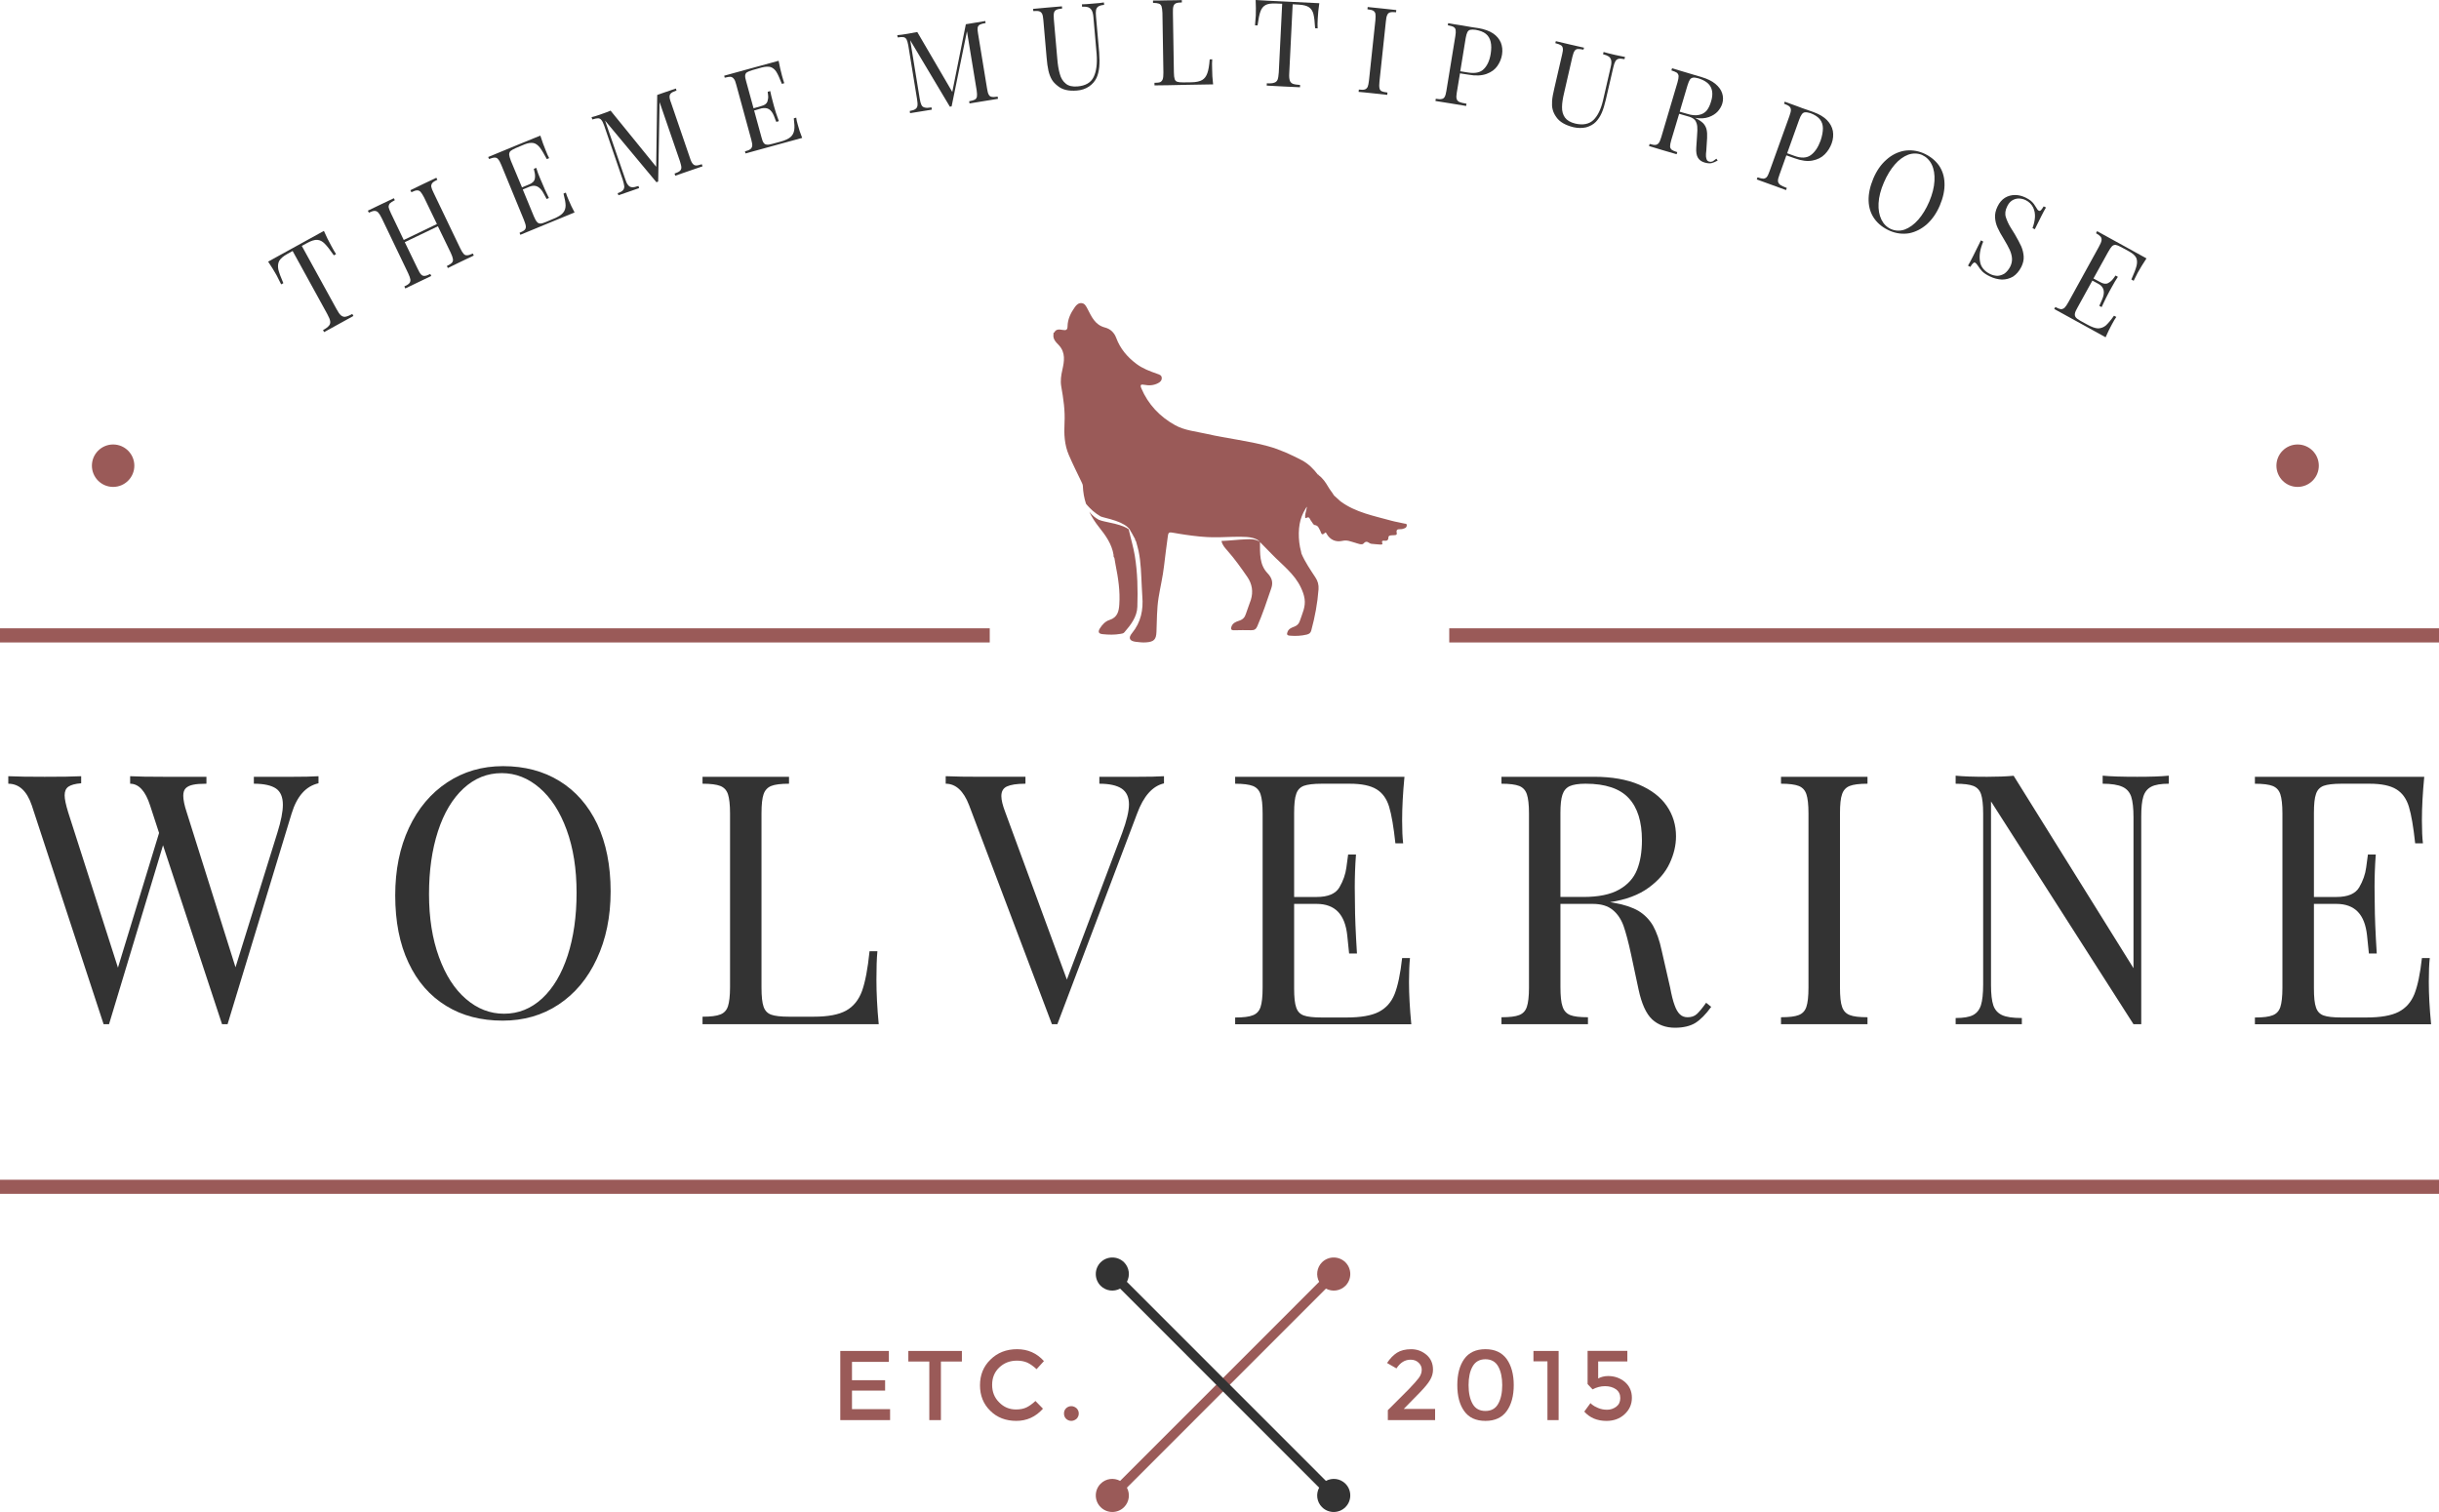 <?xml version="1.0" encoding="utf-8"?>
<!-- Generator: Adobe Illustrator 16.0.0, SVG Export Plug-In . SVG Version: 6.00 Build 0)  -->
<!DOCTYPE svg PUBLIC "-//W3C//DTD SVG 1.1//EN" "http://www.w3.org/Graphics/SVG/1.1/DTD/svg11.dtd">
<svg version="1.1" id="Layer_1" xmlns="http://www.w3.org/2000/svg" xmlns:xlink="http://www.w3.org/1999/xlink" x="0px" y="0px"
	 width="500px" height="309.998px" viewBox="0 0 500 309.998" enable-background="new 0 0 500 309.998" xml:space="preserve">
<g>
	<g>
		<path fill="#9A5A58" d="M232.64,113.95c-0.3-1.82-0.85-3.6-1.25-5.42c-0.23-0.19-0.61-0.41-1.07-0.59
			c-0.5-0.21-1.12-0.391-1.78-0.561c-0.67-0.159-1.39-0.3-2.13-0.47c-0.37-0.1-0.7-0.15-1.15-0.34c-0.37-0.19-0.65-0.41-0.95-0.63
			c-0.4-0.32-0.74-0.681-1.01-1.03c0.52,1.11,1.2,2.16,1.98,3.14c1.41,1.761,2.66,3.521,3.01,5.761c-0.05,0.22,0.02,0.41,0.16,0.58
			c0.08,0.46,0.15,0.93,0.24,1.39c0.54,2.69,0.96,5.4,0.77,8.15c-0.09,1.35-0.34,2.649-2.01,3.18c-0.86,0.27-1.51,0.979-1.99,1.76
			c-0.41,0.68-0.25,1.07,0.58,1.15c1.23,0.13,2.46,0.16,3.68-0.061c0.3-0.04,0.6-0.09,0.79-0.33c1.33-1.529,2.59-3.18,2.65-5.229
			C233.27,120.91,233.21,117.42,232.64,113.95z M287.88,107.34c-0.84-0.21-1.72-0.33-2.56-0.56c-3.62-1.01-7.4-1.69-10.51-3.99
			l-1.33-1.2c-0.36-0.609-0.84-1.159-1.201-1.79c-0.51-0.88-1.1-1.75-1.959-2.38c0.01-0.109-0.051-0.13-0.141-0.1
			c-0.92-1.2-1.979-2.271-3.34-2.98c-2.199-1.14-4.449-2.189-6.869-2.85c-4.121-1.14-8.4-1.57-12.571-2.53
			c-2.21-0.5-4.58-0.71-6.52-1.8c-3.11-1.729-5.51-4.25-6.91-7.56c-0.3-0.71-0.06-0.841,0.6-0.71c0.98,0.199,1.93,0.14,2.83-0.33
			c0.46-0.23,0.8-0.58,0.76-1.11c-0.03-0.53-0.49-0.66-0.93-0.81c-1.5-0.53-2.98-1.07-4.25-2.03c-1.89-1.41-3.34-3.14-4.15-5.33
			c-0.41-1.09-1.18-1.84-2.3-2.13c-2.09-0.54-2.77-2.28-3.61-3.87c-0.29-0.521-0.52-1.06-1.17-1.13c-0.65-0.07-1.07,0.35-1.42,0.84
			c-0.84,1.19-1.45,2.45-1.48,3.92c-0.01,0.76-0.33,0.85-1.01,0.73c-0.62-0.101-1.33-0.24-1.7,0.51c-0.2,0.07-0.21,0.22-0.17,0.38
			c-0.17,0.979,0.5,1.62,1.08,2.22c1.45,1.54,1.12,3.36,0.74,5.061c-0.26,1.16-0.43,2.239-0.23,3.41c0.44,2.489,0.81,4.97,0.67,7.5
			c-0.12,2.239-0.02,4.479,0.89,6.579c0.81,1.881,1.73,3.71,2.62,5.57c0.12,0.25,0.24,0.48,0.25,0.78c0.05,1.28,0.27,2.5,0.65,3.649
			c0.2,0.24,0.46,0.54,0.78,0.86c0.38,0.39,0.84,0.8,1.38,1.18c0.26,0.19,0.57,0.381,0.83,0.54c0.23,0.101,0.64,0.2,0.98,0.29
			c0.72,0.181,1.45,0.38,2.12,0.61c0.68,0.229,1.29,0.51,1.78,0.81c0.49,0.301,0.85,0.641,1.04,0.9c0.19,0.27,0.25,0.45,0.25,0.45
			c0.36,0.51,0.59,1.1,0.92,1.63c-0.04,0.16,0.04,0.28,0.16,0.38c0.18,0.67,0.38,1.33,0.53,2c0.51,2.42,0.53,4.88,0.66,7.33
			c0.03,0.66,0.06,1.32,0.11,1.99c0.23,2.75-0.28,5.31-2.11,7.54c-0.83,1.01-0.5,1.62,0.78,1.779c0.68,0.08,1.35,0.16,2.04,0.12
			c1.65-0.109,2.13-0.56,2.19-2.14c0.1-2.36,0.06-4.73,0.44-7.07c0.35-2.149,0.86-4.27,1.11-6.43c0.22-2.07,0.53-4.12,0.79-6.19
			c0.07-0.6,0.25-0.79,0.78-0.699l0.02,0.01l0.1,0.01l0.67,0.11c0.49,0.1,1.21,0.199,2.05,0.33l1.38,0.189
			c0.48,0.07,1,0.101,1.53,0.17c0.53,0.07,1.08,0.061,1.64,0.12c0.56,0.05,1.13,0.01,1.69,0.03c0.55,0.02,1.15-0.021,1.71-0.03
			l1.66-0.05c1.08-0.03,2.09-0.04,2.97,0.03c0.88,0.06,1.62,0.27,2.069,0.52c0.221,0.13,0.391,0.26,0.471,0.36l0.14,0.14
			c-0.03-0.02-0.09-0.05-0.17-0.11c-0.1-0.079-0.28-0.159-0.51-0.25c-0.45-0.18-1.16-0.239-2.011-0.199
			c-0.85,0.02-1.84,0.12-2.92,0.199c-0.539,0.04-1.1,0.101-1.67,0.12l-0.62,0.03c0.02,0.03,0.02,0.05,0.03,0.07
			c0.169,0.779,0.69,1.34,1.2,1.92c1.5,1.7,2.81,3.54,4.091,5.399c0.989,1.45,1.229,3.04,0.709,4.7
			c-0.31,0.96-0.709,1.891-1.01,2.851c-0.22,0.72-0.62,1.17-1.38,1.409c-0.63,0.2-1.3,0.461-1.569,1.171
			c-0.181,0.489-0.131,0.8,0.52,0.79c1.17-0.021,2.34-0.051,3.5-0.011c0.65,0.021,1-0.21,1.25-0.779
			c1.109-2.551,1.99-5.19,2.88-7.82c0.41-1.19,0.14-2.14-0.771-3.09c-1.68-1.771-1.529-4-1.55-6.391
			c0.91,0.931,1.671,1.69,2.41,2.46c2.11,2.2,4.66,4.04,5.99,6.891c0.35,0.75,0.63,1.479,0.75,2.31c0.239,1.63-0.479,3.01-0.96,4.47
			c-0.19,0.58-0.5,0.961-1.11,1.2c-0.56,0.21-1.17,0.431-1.42,1.07c-0.18,0.47-0.18,0.75,0.479,0.8
			c1.181,0.101,2.33,0.05,3.471-0.229c0.5-0.13,0.779-0.341,0.91-0.841c0.75-2.77,1.279-5.579,1.49-8.449
			c0.06-0.9-0.141-1.67-0.631-2.41c-1.039-1.59-2.13-3.16-2.88-4.92l-0.069-0.38c-0.681-2.45-0.601-5.391,0.129-7.21l0.011-0.03
			l0.08-0.19c0.1-0.279,0.35-0.81,0.771-1.5c0.59-0.949-0.291,1.101-0.15,1.95c0,0.01,0,0.021,0.01,0.03
			c0.05,0.08,0.12,0.109,0.21,0.05c0.7-0.41,0.7,0.24,0.94,0.521c0.27,0.319,0.49,0.88,0.779,0.92c0.79,0.1,0.85,0.689,1.141,1.159
			c0.209,0.36,0.22,1.19,0.99,0.431c0.17-0.181,0.26,0.09,0.319,0.189c0.72,1.29,1.92,1.78,3.29,1.46c0.95-0.21,1.65,0.15,2.45,0.36
			c0.61,0.17,1.51,0.58,1.84,0.19c0.681-0.811,1.101,0.02,1.601,0.06c0.64,0.05,1.279,0.14,1.92,0.16c0.16,0,0.42-0.03,0.34-0.22
			c-0.26-0.71,0.199-0.591,0.619-0.561c0.371,0.03,0.601-0.24,0.601-0.51c-0.011-0.62,0.37-0.58,0.819-0.62
			c0.351-0.03,1.011,0.07,0.91-0.42c-0.199-0.89,0.291-0.8,0.86-0.83c0.28,0,0.57-0.11,0.83-0.22c0.25-0.11,0.38-0.36,0.36-0.62
			C288.4,107.34,288.07,107.38,287.88,107.34z"/>
	</g>
	<g>
		<path fill="#333333" d="M52.04,159.26v1.421c2.08,0,3.58,0.34,4.53,0.979c0.95,0.649,1.42,1.76,1.42,3.35
			c0,1.4-0.38,3.33-1.13,5.73l-8.58,27.579l-9.99-31.729c-0.5-1.489-0.72-2.649-0.72-3.438c0-0.68,0.16-1.2,0.52-1.562
			c0.36-0.34,0.86-0.569,1.49-0.698c0.64-0.142,1.54-0.211,2.74-0.211v-1.421h-8.9c-2.83,0-5.07-0.028-6.74-0.118v1.539
			c1.76,0,3.14,1.5,4.09,4.461l1.84,5.639l-8.43,27.611L13.99,166.59c-0.49-1.58-0.74-2.76-0.74-3.528c0-0.812,0.25-1.4,0.77-1.771
			c0.52-0.359,1.4-0.609,2.62-0.7v-1.448c-1.67,0.09-4.19,0.118-7.49,0.118c-3.13,0-5.59-0.028-7.45-0.118v1.539
			c2.19,0,3.8,1.471,4.8,4.399l14.74,44.91h0.57h0.54l11.07-36.69l12.1,36.69h0.54h0.59l13.13-43.19c1.09-3.56,2.92-5.619,5.51-6.21
			v-1.448c-1.41,0.09-3.15,0.118-5.24,0.118H52.04L52.04,159.26z"/>
		<path fill="#333333" d="M102.85,158.51c2.85,0,5.43,1.021,7.76,3.03c2.34,2.021,4.19,4.87,5.55,8.59
			c1.36,3.71,2.04,8.012,2.04,12.91c0,4.84-0.61,9.12-1.83,12.88c-1.23,3.761-2.97,6.681-5.21,8.771
			c-2.27,2.101-4.87,3.149-7.84,3.149c-2.85,0-5.45-1-7.79-3.021c-2.35-2.01-4.19-4.889-5.54-8.601
			c-1.36-3.72-2.04-8.02-2.04-12.909c0-4.83,0.61-9.109,1.83-12.869c1.22-3.76,2.97-6.682,5.23-8.78
			C97.28,159.569,99.88,158.51,102.85,158.51z M103.12,157.08c-4.28,0-8.08,1.11-11.44,3.33c-3.35,2.22-5.97,5.319-7.85,9.33
			c-1.88,4.03-2.81,8.63-2.81,13.84c0,5.34,0.9,9.94,2.72,13.79c1.81,3.88,4.39,6.82,7.72,8.859c3.3,2.041,7.18,3.029,11.59,3.029
			c4.28,0,8.11-1.078,11.46-3.3c3.35-2.22,5.96-5.33,7.83-9.358c1.88-4.012,2.84-8.631,2.84-13.842c0-5.318-0.93-9.92-2.74-13.789
			c-1.84-3.851-4.42-6.789-7.73-8.83C111.41,158.101,107.54,157.08,103.12,157.08z"/>
		<path fill="#333333" d="M161.75,160.681v-1.421h-8.83h-8.9v1.421c1.68,0,2.88,0.159,3.65,0.461c0.77,0.31,1.29,0.879,1.56,1.688
			c0.27,0.819,0.43,2.13,0.43,3.92v35.63c0,1.811-0.16,3.12-0.43,3.939c-0.27,0.811-0.79,1.381-1.56,1.671
			c-0.77,0.319-1.97,0.46-3.65,0.46v1.54h20.18h15.94c-0.32-3.38-0.47-6.41-0.47-9.13c0-2.4,0.06-4.352,0.2-5.84h-1.61
			c-0.36,3.58-0.88,6.289-1.54,8.148c-0.68,1.859-1.76,3.189-3.26,4.03c-1.52,0.84-3.71,1.25-6.61,1.25h-5.1
			c-1.67,0-2.9-0.14-3.64-0.41c-0.77-0.271-1.29-0.82-1.57-1.63c-0.29-0.82-0.43-2.131-0.43-3.94v-35.72c0-1.79,0.14-3.1,0.43-3.92
			c0.28-0.811,0.8-1.38,1.57-1.689C158.85,160.84,160.08,160.681,161.75,160.681z"/>
		<path fill="#333333" d="M225.37,159.26v1.421c2.04,0,3.58,0.34,4.57,1c1,0.68,1.5,1.739,1.5,3.239c0,1.42-0.48,3.37-1.38,5.82
			l-11.35,30.1l-12.61-34.271c-0.55-1.43-0.82-2.539-0.82-3.35c0-0.949,0.36-1.609,1.13-1.971c0.77-0.359,2.04-0.568,3.81-0.568
			v-1.422h-8.9c-3.08,0-5.57-0.029-7.45-0.119v1.541c2.06,0,3.67,1.469,4.8,4.42l16.98,44.89h0.55h0.56l16.35-43.19
			c1.32-3.578,3.15-5.64,5.51-6.189v-1.469c-1.41,0.09-3.15,0.118-5.23,0.118H225.37z"/>
		<path fill="#333333" d="M289.05,196.42h-1.61c-0.359,3.261-0.879,5.71-1.539,7.38c-0.67,1.682-1.76,2.9-3.26,3.67
			c-1.511,0.771-3.711,1.141-6.611,1.141h-5.09c-1.68,0-2.899-0.141-3.649-0.409c-0.771-0.271-1.29-0.82-1.56-1.63
			c-0.301-0.82-0.431-2.131-0.431-3.94v-17.31h4.62c1.88,0,3.35,0.55,4.391,1.63c1.039,1.09,1.649,2.7,1.879,4.83
			c0.201,2.13,0.341,3.37,0.381,3.71h1.609c-0.27-4.35-0.41-7.721-0.41-10.141l-0.039-3.42c0-2.131,0.069-4.369,0.25-6.729h-1.61
			c-0.07,0.409-0.181,1.31-0.36,2.67c-0.18,1.38-0.66,2.739-1.43,4.062c-0.77,1.31-2.33,1.969-4.66,1.969h-4.62v-17.17
			c0-1.811,0.13-3.149,0.431-3.959c0.27-0.82,0.789-1.36,1.56-1.66c0.75-0.271,1.97-0.43,3.649-0.43h5.771
			c2.45,0,4.261,0.39,5.479,1.14c1.221,0.739,2.08,1.938,2.58,3.569c0.5,1.659,0.931,4.17,1.291,7.521h1.59
			c-0.141-1.149-0.211-2.71-0.211-4.71c0-2.65,0.16-5.641,0.48-8.939h-14.54h-20.17v1.42c1.67,0,2.87,0.159,3.64,0.461
			c0.771,0.31,1.291,0.879,1.561,1.688c0.279,0.819,0.43,2.13,0.43,3.95v35.729c0,1.82-0.15,3.15-0.43,3.971
			c-0.27,0.811-0.79,1.381-1.561,1.67c-0.77,0.32-1.97,0.461-3.64,0.461v1.38h20.17h15.94c-0.311-3.22-0.471-6.091-0.471-8.681
			C288.85,199.271,288.92,197.642,289.05,196.42z"/>
		<path fill="#333333" d="M324.58,183.899h-4.69v-17.219c0-1.65,0.13-2.892,0.41-3.73c0.271-0.84,0.771-1.43,1.49-1.77
			c0.729-0.32,1.81-0.5,3.26-0.5c4.08,0,7.021,1,8.83,2.948c1.82,1.94,2.72,4.841,2.72,8.649c0,2.381-0.34,4.41-1.02,6.091
			c-0.68,1.68-1.9,3.04-3.67,4.03C330.15,183.399,327.7,183.899,324.58,183.899z M350.8,206.431l-1.04-0.841
			c-0.77,1.091-1.41,1.86-1.899,2.312c-0.5,0.459-1.141,0.66-1.91,0.66c-0.63,0-1.17-0.201-1.58-0.61c-0.43-0.41-0.79-1.04-1.09-1.9
			c-0.32-0.858-0.61-2.04-0.9-3.579l-1.729-7.57c-0.45-2.129-1.061-3.819-1.78-5.109c-0.75-1.27-1.75-2.29-2.99-3.04
			c-1.25-0.72-2.899-1.29-4.99-1.649l-0.83-0.141c3.261-0.5,5.881-1.47,7.921-2.97c2.02-1.47,3.439-3.14,4.3-5
			c0.87-1.86,1.3-3.69,1.3-5.53c0-2.33-0.64-4.41-1.91-6.25c-1.26-1.83-3.17-3.279-5.68-4.35c-2.51-1.062-5.57-1.602-9.19-1.602
			h-4.51h-6h-8.49v1.422c1.67,0,2.87,0.158,3.641,0.459c0.77,0.311,1.29,0.881,1.56,1.689c0.28,0.82,0.44,2.13,0.44,3.95v35.688
			c0,1.812-0.16,3.15-0.44,3.961c-0.27,0.819-0.79,1.381-1.56,1.68c-0.771,0.311-1.971,0.451-3.641,0.451v1.43h8.9h8.83v-1.43
			c-1.681,0-2.9-0.142-3.65-0.451c-0.77-0.319-1.29-0.891-1.56-1.75c-0.301-0.83-0.431-2.189-0.431-4.049v-16.99h6.63
			c1.721,0,3.08,0.41,4.08,1.229c1,0.811,1.721,1.9,2.221,3.262c0.47,1.358,1,3.299,1.54,5.818l1.54,7.221
			c0.63,2.949,1.56,4.989,2.779,6.141c1.23,1.13,2.79,1.72,4.69,1.72c1.72,0,3.13-0.34,4.189-0.989
			C348.63,209.04,349.71,207.95,350.8,206.431z"/>
		<path fill="#333333" d="M382.84,160.681v-1.421h-8.83h-8.899v1.421c1.67,0,2.87,0.159,3.64,0.461c0.77,0.31,1.29,0.879,1.56,1.688
			c0.28,0.819,0.431,2.13,0.431,3.95v35.688c0,1.812-0.15,3.15-0.431,3.962c-0.27,0.818-0.79,1.379-1.56,1.68
			c-0.77,0.31-1.97,0.449-3.64,0.449v1.43h8.899h8.83v-1.43c-1.68,0-2.899-0.141-3.649-0.449c-0.771-0.301-1.29-0.86-1.561-1.68
			c-0.3-0.812-0.43-2.15-0.43-3.962V166.78c0-1.82,0.13-3.131,0.43-3.95c0.271-0.81,0.79-1.38,1.561-1.688
			C379.94,160.84,381.16,160.681,382.84,160.681z"/>
		<path fill="#333333" d="M444.6,160.681v-1.649c-1.54,0.159-3.699,0.229-6.46,0.229c-3.08,0-5.46-0.069-7.09-0.229v1.649
			c1.811,0,3.17,0.229,4.061,0.641c0.88,0.4,1.47,1.08,1.79,2.01c0.31,0.949,0.47,2.359,0.47,4.22v30.95l-24.57-39.45
			c-1.54,0.142-3.35,0.21-5.43,0.21c-2.79,0-4.94-0.068-6.46-0.229v1.65c1.68,0,2.88,0.158,3.649,0.459
			c0.771,0.311,1.29,0.881,1.561,1.689c0.27,0.82,0.43,2.13,0.43,3.949v35.101c0,1.86-0.16,3.261-0.45,4.19
			c-0.3,0.949-0.84,1.63-1.609,2.039c-0.771,0.41-1.971,0.609-3.58,0.609v1.271h6.46h7.11v-1.271c-1.86,0-3.221-0.199-4.08-0.609
			c-0.86-0.409-1.45-1.069-1.771-2c-0.31-0.92-0.47-2.311-0.47-4.141v-37.658l29.21,45.68h1.59v-42.561
			c0-1.811,0.13-3.189,0.43-4.119c0.29-0.932,0.83-1.61,1.63-2.021C441.79,160.892,442.99,160.681,444.6,160.681z"/>
		<path fill="#333333" d="M498.11,196.42h-1.61c-0.36,3.261-0.88,5.71-1.54,7.38c-0.68,1.682-1.76,2.9-3.26,3.67
			c-1.51,0.771-3.71,1.141-6.61,1.141h-5.1c-1.67,0-2.891-0.141-3.641-0.409c-0.77-0.271-1.29-0.82-1.56-1.63
			c-0.3-0.82-0.43-2.131-0.43-3.94v-17.31h4.62c1.88,0,3.35,0.55,4.39,1.63c1.04,1.09,1.649,2.7,1.88,4.83
			c0.2,2.13,0.34,3.37,0.38,3.71h1.61c-0.271-4.35-0.41-7.721-0.41-10.141l-0.04-3.42c0-2.131,0.07-4.369,0.25-6.729h-1.61
			c-0.069,0.409-0.18,1.31-0.359,2.67c-0.181,1.38-0.66,2.739-1.431,4.062c-0.77,1.31-2.33,1.969-4.659,1.969h-4.62v-17.17
			c0-1.811,0.13-3.149,0.43-3.959c0.27-0.82,0.79-1.36,1.56-1.66c0.75-0.271,1.971-0.43,3.641-0.43h5.779
			c2.45,0,4.261,0.39,5.48,1.14c1.22,0.739,2.08,1.938,2.58,3.569c0.5,1.659,0.93,4.17,1.29,7.521h1.59
			c-0.14-1.149-0.21-2.71-0.21-4.71c0-2.65,0.16-5.641,0.48-8.939h-14.54H462.26v1.42c1.681,0,2.88,0.159,3.65,0.461
			c0.77,0.31,1.29,0.879,1.56,1.688c0.271,0.819,0.431,2.13,0.431,3.95v35.729c0,1.82-0.16,3.15-0.431,3.971
			c-0.27,0.811-0.79,1.381-1.56,1.67c-0.771,0.32-1.97,0.461-3.65,0.461v1.38h20.181h15.939c-0.31-3.22-0.47-6.091-0.47-8.681
			C497.91,199.271,497.97,197.642,498.11,196.42z"/>
	</g>
	<rect y="128.82" fill="#9A5A58" width="202.9" height="2.9"/>
	<rect x="297.1" y="128.82" fill="#9A5A58" width="202.9" height="2.9"/>
	<rect y="241.88" fill="#9A5A58" width="500" height="2.891"/>
	<path fill="#9A5A58" d="M18.84,95.48c0-2.4,1.95-4.351,4.35-4.351s4.35,1.95,4.35,4.351c0,2.399-1.95,4.35-4.35,4.35
		S18.84,97.88,18.84,95.48z"/>
	<path fill="#9A5A58" d="M466.67,95.48c0-2.4,1.94-4.351,4.34-4.351c2.41,0,4.351,1.95,4.351,4.351c0,2.399-1.94,4.35-4.351,4.35
		C468.61,99.83,466.67,97.88,466.67,95.48z"/>
	<g>
		<g>
			<path fill="#9A5A58" d="M231.02,305.01l40.8-40.81c1.289,0.689,2.91,0.5,4-0.58c1.32-1.33,1.32-3.479,0-4.811
				c-1.33-1.319-3.48-1.319-4.811,0c-1.08,1.09-1.27,2.721-0.58,4l-40.8,40.811c-1.29-0.689-2.91-0.51-4,0.58
				c-1.32,1.33-1.32,3.48,0,4.8c1.33,1.33,3.48,1.33,4.81,0C231.52,307.92,231.7,306.29,231.02,305.01z"/>
		</g>
		<g>
			<path fill="#333333" d="M270.43,305.01l-40.8-40.81c-1.29,0.689-2.91,0.5-4-0.58c-1.32-1.33-1.32-3.479,0-4.811
				c1.33-1.319,3.48-1.319,4.81,0c1.08,1.09,1.26,2.721,0.58,4l40.8,40.811c1.289-0.689,2.91-0.51,4,0.58c1.32,1.33,1.32,3.48,0,4.8
				c-1.33,1.33-3.48,1.33-4.811,0C269.93,307.92,269.74,306.29,270.43,305.01z"/>
		</g>
	</g>
	<g>
		<polygon fill="#9A5A58" points="172.26,276.979 172.26,291.16 182.47,291.16 182.47,288.91 174.66,288.91 174.66,285.11 
			181.45,285.11 181.45,282.979 174.66,282.979 174.66,279.22 182.22,279.22 182.22,276.979 		"/>
		<polygon fill="#9A5A58" points="197.19,279.149 197.19,276.979 186.21,276.979 186.21,279.149 190.51,279.149 190.51,291.16 
			192.89,291.16 192.89,279.149 		"/>
		<path fill="#9A5A58" d="M204.84,287.53c-0.97-0.95-1.45-2.15-1.45-3.6c0-1.451,0.48-2.621,1.45-3.552
			c0.98-0.93,2.18-1.41,3.63-1.41c0.81,0,1.51,0.142,2.1,0.392c0.59,0.27,1.25,0.72,1.93,1.358l1.51-1.659
			c-1.47-1.629-3.3-2.439-5.5-2.439c-2.22,0-4.03,0.72-5.46,2.13c-1.45,1.399-2.15,3.17-2.15,5.271c0,2.109,0.7,3.851,2.11,5.229
			c1.4,1.392,3.19,2.069,5.34,2.069c2.13,0,3.97-0.819,5.46-2.5l-1.54-1.579c-0.66,0.61-1.29,1.06-1.88,1.34
			c-0.59,0.271-1.29,0.399-2.11,0.399C206.95,288.979,205.79,288.51,204.84,287.53z"/>
		<path fill="#9A5A58" d="M219.61,291.319c0.41,0,0.77-0.159,1.09-0.43c0.29-0.301,0.45-0.66,0.45-1.091
			c0-0.409-0.16-0.771-0.45-1.069c-0.32-0.271-0.68-0.431-1.09-0.431c-0.4,0-0.77,0.16-1.06,0.431c-0.3,0.301-0.43,0.66-0.43,1.069
			c0,0.431,0.13,0.79,0.43,1.091C218.84,291.16,219.21,291.319,219.61,291.319z"/>
	</g>
	<g>
		<path fill="#9A5A58" d="M288.811,284.819l-4.301,4.301v2.04h9.69v-2.29h-6.431l3.33-3.4c1-1.039,1.7-1.88,2.08-2.56
			c0.391-0.65,0.59-1.36,0.59-2.08c0-1.29-0.449-2.31-1.359-3.08c-0.9-0.75-1.939-1.13-3.12-1.13s-2.149,0.25-2.899,0.72
			c-0.75,0.479-1.431,1.181-2.041,2.11l1.93,1.109c0.771-1.181,1.721-1.789,2.9-1.789c0.65,0,1.2,0.198,1.631,0.608
			c0.43,0.41,0.649,0.88,0.649,1.45c0,0.59-0.2,1.15-0.61,1.699C290.439,283.069,289.76,283.84,288.811,284.819z"/>
		<path fill="#9A5A58" d="M304.52,291.319c1.931,0,3.37-0.659,4.351-2c0.95-1.311,1.45-3.101,1.45-5.34c0-2.221-0.5-4.01-1.45-5.351
			c-0.98-1.33-2.42-2.01-4.351-2.01c-1.949,0-3.399,0.68-4.35,2.01c-0.95,1.34-1.42,3.13-1.42,5.351c0,2.24,0.47,4.029,1.42,5.34
			C301.12,290.66,302.57,291.319,304.52,291.319z M304.52,278.681c1.181,0,2.061,0.5,2.601,1.449c0.55,0.971,0.84,2.262,0.84,3.852
			c0,1.608-0.29,2.898-0.84,3.85c-0.54,0.97-1.42,1.45-2.601,1.45c-1.199,0-2.08-0.48-2.629-1.45c-0.561-0.979-0.83-2.27-0.83-3.85
			c0-1.59,0.27-2.86,0.83-3.83C302.439,279.181,303.32,278.681,304.52,278.681z"/>
		<polygon fill="#9A5A58" points="314.36,279.11 317.23,279.11 317.23,291.16 319.52,291.16 319.52,276.979 314.36,276.979 		"/>
		<path fill="#9A5A58" d="M325.46,276.96v6.811l1.021,1.09c0.81-0.43,1.649-0.659,2.56-0.659c0.9,0,1.65,0.229,2.24,0.64
			c0.59,0.432,0.88,1.04,0.88,1.811s-0.29,1.359-0.84,1.771c-0.561,0.399-1.17,0.61-1.851,0.61c-0.68,0-1.29-0.12-1.859-0.36
			c-0.57-0.25-0.95-0.46-1.13-0.62c-0.181-0.13-0.341-0.27-0.431-0.38l-1.27,1.74c1.13,1.271,2.649,1.909,4.55,1.909
			c1.45,0,2.689-0.43,3.689-1.34s1.521-2.039,1.521-3.399s-0.5-2.438-1.45-3.261c-0.95-0.789-2.109-1.199-3.42-1.199
			c-0.77,0-1.45,0.18-2.04,0.5v-3.49h5.98v-2.17h-8.15V276.96z"/>
	</g>
	<g>
		<path fill="#333333" d="M57.64,58.3l0.45-0.239c-0.54-1.23-0.88-2.181-1.04-2.84C56.94,54.57,56.98,54,57.23,53.5
			c0.29-0.5,0.84-0.97,1.65-1.42l1.11-0.62L67.1,64.4c0.34,0.63,0.55,1.13,0.59,1.47c0.05,0.34-0.02,0.63-0.25,0.9
			c-0.22,0.279-0.63,0.59-1.22,0.91l0.23,0.409c0.63-0.359,1.65-0.909,3.01-1.659c1.27-0.7,2.26-1.24,2.99-1.65l-0.23-0.41
			c-0.61,0.34-1.09,0.521-1.43,0.57c-0.34,0.05-0.63-0.07-0.9-0.29c-0.27-0.23-0.57-0.66-0.91-1.3l-7.11-12.93l1.11-0.609
			c0.84-0.45,1.54-0.681,2.09-0.63c0.54,0.04,1.04,0.31,1.51,0.79c0.48,0.479,1.09,1.27,1.86,2.38l0.45-0.25
			c-0.29-0.45-0.63-1.04-1.04-1.811c-0.47-0.84-0.95-1.81-1.45-2.95c-1.13,0.641-3.03,1.681-5.71,3.15
			c-2.69,1.5-4.59,2.54-5.72,3.15c0.67,1,1.24,1.92,1.72,2.779C57.09,57.19,57.41,57.811,57.64,58.3z"/>
		<path fill="#333333" d="M89.66,36.851l-0.21-0.4c-0.58,0.271-1.47,0.7-2.67,1.26L84.13,39l0.21,0.41c0.5-0.25,0.9-0.38,1.17-0.38
			c0.28,0,0.5,0.09,0.71,0.31c0.2,0.23,0.45,0.62,0.74,1.181l2.61,5.41l-6.8,3.27l-2.6-5.42c-0.27-0.56-0.43-0.99-0.5-1.29
			c-0.02-0.29,0.07-0.54,0.23-0.77c0.2-0.2,0.54-0.431,1.04-0.681l-0.2-0.399c-0.64,0.31-1.52,0.72-2.65,1.26
			c-1.2,0.59-2.09,1.02-2.68,1.29l0.21,0.41c0.5-0.221,0.88-0.36,1.15-0.36c0.28,0,0.52,0.09,0.73,0.29
			c0.22,0.229,0.47,0.62,0.75,1.18l5.41,11.28c0.27,0.59,0.43,1.02,0.47,1.31c0.03,0.32-0.04,0.57-0.22,0.771
			c-0.18,0.21-0.52,0.43-1.02,0.66l0.2,0.41l2.67-1.29c1.14-0.551,2.02-0.95,2.65-1.271l-0.2-0.41c-0.5,0.25-0.91,0.391-1.18,0.391
			c-0.27,0.02-0.52-0.07-0.72-0.301c-0.21-0.22-0.43-0.609-0.7-1.18l-2.63-5.43l6.79-3.26l2.63,5.43c0.27,0.57,0.41,1,0.45,1.29
			c0.05,0.3-0.02,0.55-0.2,0.75c-0.18,0.21-0.55,0.43-1.04,0.68l0.2,0.41l2.65-1.29c1.2-0.57,2.08-1,2.67-1.27l-0.2-0.41
			c-0.5,0.229-0.89,0.359-1.16,0.359c-0.27,0.03-0.52-0.06-0.72-0.29c-0.21-0.229-0.45-0.609-0.73-1.199l-5.41-11.28
			c-0.29-0.57-0.45-1-0.5-1.29c-0.04-0.29,0.05-0.54,0.23-0.771C88.82,37.311,89.16,37.08,89.66,36.851z"/>
		<path fill="#333333" d="M116,39.49l-0.48,0.2c0.27,1.04,0.43,1.859,0.43,2.45c0,0.58-0.18,1.109-0.54,1.51
			c-0.36,0.43-1,0.82-1.88,1.18l-1.56,0.66c-0.52,0.22-0.91,0.34-1.18,0.34s-0.52-0.09-0.7-0.32c-0.21-0.229-0.43-0.609-0.66-1.18
			l-2.26-5.479l1.42-0.591c0.57-0.22,1.09-0.25,1.56-0.02c0.48,0.23,0.91,0.7,1.27,1.38c0.36,0.68,0.57,1.09,0.64,1.18l0.47-0.199
			c-0.63-1.271-1.08-2.29-1.38-3.04l-0.45-1.04c-0.27-0.63-0.55-1.34-0.77-2.11l-0.5,0.21c0.02,0.13,0.09,0.38,0.18,0.79
			c0.09,0.41,0.11,0.84,0.02,1.29c-0.09,0.45-0.47,0.84-1.2,1.13l-1.42,0.59l-2.27-5.43c-0.22-0.57-0.34-1-0.36-1.29
			c0-0.3,0.09-0.55,0.27-0.729c0.21-0.181,0.57-0.381,1.07-0.61l1.79-0.75c0.72-0.29,1.33-0.38,1.83-0.29
			c0.47,0.09,0.9,0.4,1.31,0.9c0.39,0.5,0.86,1.319,1.45,2.399l0.48-0.2c-0.21-0.359-0.43-0.88-0.7-1.56
			c-0.37-0.89-0.75-1.91-1.11-3.061c-0.91,0.36-2.4,0.971-4.49,1.83c-2.72,1.141-4.8,2-6.2,2.561l0.18,0.41
			c0.52-0.2,0.9-0.29,1.18-0.29c0.27,0,0.52,0.109,0.68,0.34c0.2,0.22,0.43,0.609,0.65,1.17l4.64,11.28
			c0.23,0.59,0.37,1.02,0.39,1.319c0.02,0.29-0.07,0.54-0.25,0.721c-0.18,0.18-0.54,0.39-1.04,0.59l0.16,0.41
			c1.4-0.57,3.46-1.431,6.2-2.561c2.31-0.95,3.94-1.609,4.92-2.02c-0.5-0.931-0.91-1.79-1.23-2.58
			C116.29,40.37,116.11,39.87,116,39.49z"/>
		<path fill="#333333" d="M138.69,18.561l-0.14-0.41c-0.68,0.25-1.61,0.57-2.78,0.95l-1.04,0.37l-0.21,14.72l-9.35-11.51
			c-0.45,0.21-1.07,0.43-1.84,0.699c-0.88,0.32-1.56,0.53-2.06,0.641l0.16,0.47c0.55-0.18,0.93-0.24,1.2-0.24
			c0.27,0.021,0.5,0.13,0.66,0.36c0.2,0.22,0.38,0.63,0.59,1.2l3.78,11.029c0.18,0.591,0.29,1.061,0.32,1.381
			c0,0.319-0.09,0.59-0.3,0.81c-0.22,0.229-0.56,0.41-1.06,0.57l0.16,0.43c0.47-0.16,1.15-0.38,2.04-0.7
			c0.95-0.32,1.69-0.59,2.21-0.77l-0.15-0.431c-0.59,0.2-1.02,0.29-1.34,0.25c-0.32-0.029-0.57-0.159-0.77-0.43
			c-0.23-0.25-0.43-0.68-0.61-1.27l-4.12-11.96l10.53,12.64l0.36-0.14l0.29-16.28l4.17,12.12c0.18,0.58,0.29,1.01,0.29,1.29
			c0,0.29-0.11,0.52-0.31,0.699c-0.21,0.181-0.57,0.36-1.09,0.54l0.16,0.431c0.61-0.2,1.54-0.521,2.81-0.971
			c1.17-0.39,2.1-0.699,2.78-0.949l-0.16-0.431c-0.54,0.181-0.92,0.271-1.2,0.25c-0.27,0-0.49-0.14-0.68-0.37
			c-0.18-0.22-0.38-0.609-0.56-1.199l-3.85-11.25c-0.23-0.57-0.32-1-0.32-1.29c0-0.28,0.11-0.521,0.32-0.71
			C137.78,18.92,138.14,18.74,138.69,18.561z"/>
		<path fill="#333333" d="M163.23,24.12l-0.5,0.14c0.13,1.04,0.18,1.83,0.09,2.4c-0.09,0.59-0.34,1.07-0.75,1.43
			c-0.41,0.36-1.09,0.681-1.99,0.931l-1.66,0.45c-0.54,0.159-0.95,0.229-1.22,0.18c-0.27-0.021-0.5-0.141-0.65-0.36
			c-0.16-0.229-0.32-0.609-0.46-1.2l-1.49-5.439l1.49-0.43c0.59-0.131,1.11-0.091,1.54,0.159c0.43,0.271,0.77,0.73,1.04,1.4
			c0.25,0.68,0.41,1.09,0.48,1.21l0.52-0.16c-0.48-1.29-0.81-2.31-1-3.06l-0.27-1.021c-0.18-0.66-0.36-1.359-0.5-2.08l-0.52,0.15
			c0,0.12,0.05,0.37,0.09,0.77c0.05,0.41-0.02,0.82-0.15,1.25c-0.16,0.431-0.62,0.75-1.34,0.931l-1.5,0.43l-1.49-5.44
			c-0.18-0.56-0.25-0.989-0.23-1.289c0.03-0.271,0.14-0.5,0.37-0.65c0.22-0.14,0.61-0.3,1.15-0.46l1.86-0.521
			c0.77-0.199,1.4-0.22,1.85-0.09c0.46,0.16,0.87,0.5,1.18,1c0.32,0.521,0.68,1.33,1.11,2.44l0.5-0.13
			c-0.14-0.391-0.29-0.91-0.48-1.59c-0.24-0.881-0.47-1.881-0.68-3.011l-4.66,1.271l-6.5,1.79l0.11,0.41
			c0.55-0.141,0.96-0.21,1.2-0.19c0.3,0.05,0.5,0.19,0.66,0.41c0.21,0.229,0.36,0.64,0.5,1.2l3.08,11.26
			c0.16,0.59,0.23,1.02,0.2,1.29c-0.04,0.27-0.16,0.5-0.36,0.66c-0.23,0.18-0.59,0.34-1.13,0.47l0.11,0.43
			c1.45-0.41,3.62-0.989,6.5-1.79c2.4-0.649,4.1-1.13,5.12-1.399c-0.39-0.95-0.68-1.84-0.88-2.63
			C163.38,25.03,163.27,24.53,163.23,24.12z"/>
		<path fill="#333333" d="M202.05,4.721l-0.06-0.41c-0.73,0.14-1.7,0.3-2.9,0.479L198,4.971l-2.78,13.88l-7.18-12.29
			c-0.5,0.109-1.16,0.22-1.95,0.359c-0.91,0.16-1.63,0.25-2.15,0.29l0.09,0.46c0.56-0.09,0.97-0.09,1.22-0.05
			c0.3,0.07,0.45,0.23,0.59,0.45c0.14,0.25,0.25,0.66,0.36,1.229l1.79,11c0.09,0.591,0.14,1.051,0.09,1.36
			c-0.04,0.32-0.2,0.55-0.43,0.7c-0.25,0.189-0.63,0.3-1.15,0.39l0.06,0.45c0.5-0.07,1.23-0.18,2.13-0.34
			c1-0.16,1.79-0.29,2.34-0.38l-0.07-0.46c-0.61,0.1-1.07,0.12-1.38,0.029c-0.32-0.069-0.55-0.25-0.68-0.52
			c-0.14-0.28-0.27-0.73-0.36-1.32l-1.95-11.96l8.13,13.62l0.36-0.05l3.15-15.4l1.99,12.12c0.09,0.59,0.09,0.99,0.05,1.271
			c-0.05,0.27-0.19,0.47-0.41,0.609c-0.23,0.13-0.64,0.25-1.18,0.34l0.07,0.45c0.63-0.09,1.63-0.25,2.94-0.479
			c1.2-0.181,2.18-0.34,2.9-0.471l-0.07-0.449c-0.56,0.09-0.97,0.109-1.24,0.04c-0.27-0.04-0.46-0.2-0.59-0.45
			c-0.14-0.23-0.25-0.641-0.34-1.23L200.51,6.94c-0.11-0.561-0.13-1-0.09-1.271c0.05-0.27,0.21-0.47,0.43-0.609
			C201.08,4.931,201.49,4.811,202.05,4.721z"/>
		<path fill="#333333" d="M226.35,1l-0.05-0.5c-0.5,0.101-1.22,0.16-2.15,0.23c-1.02,0.09-1.81,0.16-2.36,0.16l0.05,0.5
			c0.54-0.051,0.95,0,1.27,0.109c0.32,0.141,0.54,0.34,0.72,0.66c0.16,0.32,0.27,0.75,0.32,1.33l0.66,7.57
			c0.15,1.989-0.05,3.58-0.61,4.729c-0.57,1.16-1.66,1.79-3.29,1.931c-1.04,0.09-1.86-0.091-2.42-0.57c-0.59-0.47-1-1.13-1.22-1.97
			c-0.25-0.841-0.43-1.9-0.53-3.19l-0.7-8.04C216,3.36,216,2.91,216.07,2.63c0.06-0.27,0.22-0.47,0.47-0.609
			c0.23-0.13,0.64-0.221,1.2-0.271L217.7,1.3c-0.73,0.07-1.73,0.16-2.95,0.25c-1.31,0.131-2.29,0.221-2.96,0.271l0.04,0.45
			c0.57-0.04,0.95-0.04,1.22,0.05c0.28,0.09,0.46,0.27,0.59,0.52c0.12,0.271,0.21,0.7,0.25,1.29l0.66,7.591
			c0.09,1.13,0.22,2.06,0.38,2.76c0.16,0.7,0.39,1.29,0.66,1.77c0.27,0.49,0.68,0.92,1.2,1.33c0.95,0.82,2.29,1.13,3.99,0.98
			c0.92-0.07,1.74-0.34,2.46-0.82c0.71-0.48,1.23-1.09,1.57-1.81c0.27-0.61,0.45-1.341,0.54-2.2c0.07-0.84,0.07-1.83-0.02-3.01
			l-0.64-7.271c-0.06-0.61-0.06-1.09,0-1.4c0.07-0.319,0.23-0.569,0.48-0.729C225.42,1.162,225.8,1.05,226.35,1z"/>
		<path fill="#333333" d="M242.28,0.5V0.021c-0.72,0.02-1.7,0.05-2.94,0.05c-1.36,0.04-2.33,0.04-2.97,0.04V0.59
			c0.55,0,0.95,0.07,1.22,0.16c0.25,0.09,0.44,0.29,0.53,0.561c0.09,0.27,0.15,0.729,0.18,1.34l0.2,12.229
			c0,0.63-0.04,1.091-0.14,1.36c-0.09,0.27-0.27,0.47-0.49,0.59c-0.25,0.11-0.66,0.15-1.2,0.15v0.529c1.49,0,3.73-0.05,6.72-0.119
			l5.3-0.091c-0.14-1.149-0.2-2.199-0.2-3.119c-0.03-0.82-0.03-1.5,0.02-2.021l-0.52,0.021c-0.09,1.229-0.25,2.18-0.48,2.81
			c-0.22,0.64-0.56,1.11-1.06,1.41c-0.5,0.29-1.22,0.45-2.17,0.47l-1.7,0.021c-0.57,0-0.98-0.04-1.25-0.131
			c-0.27-0.09-0.43-0.27-0.52-0.55c-0.09-0.27-0.16-0.72-0.16-1.35l-0.2-12.26c-0.02-0.61,0.02-1.061,0.11-1.33
			c0.09-0.271,0.25-0.48,0.5-0.59C241.31,0.561,241.72,0.5,242.28,0.5z"/>
		<path fill="#333333" d="M257.279,5.19l0.521,0.02c0.181-1.29,0.36-2.239,0.591-2.85c0.219-0.62,0.56-1.05,1.039-1.32
			c0.48-0.27,1.2-0.359,2.17-0.319l1.25,0.05l-0.699,14.09c-0.051,0.68-0.121,1.17-0.25,1.49c-0.141,0.319-0.391,0.52-0.7,0.609
			c-0.32,0.12-0.82,0.16-1.5,0.12l-0.021,0.47c0.721,0.051,1.881,0.091,3.42,0.181c1.45,0.05,2.58,0.12,3.4,0.16l0.02-0.471
			c-0.68-0.05-1.18-0.12-1.5-0.25c-0.31-0.14-0.52-0.37-0.609-0.68c-0.11-0.32-0.16-0.84-0.11-1.52L265,0.88l1.25,0.07
			c0.95,0.05,1.65,0.23,2.1,0.54c0.45,0.32,0.75,0.77,0.91,1.41c0.16,0.63,0.27,1.58,0.34,2.88l0.521,0.04
			c-0.05-0.521-0.021-1.2,0.021-2.04c0.049-0.93,0.139-1.97,0.319-3.12c-1.29-0.05-3.47-0.16-6.5-0.32
			c-3.08-0.14-5.28-0.25-6.55-0.34c0.05,1.16,0.07,2.221,0.029,3.17C257.391,4.01,257.32,4.69,257.279,5.19z"/>
		<path fill="#333333" d="M286.2,2.51l0.04-0.449c-0.7-0.07-1.67-0.19-2.92-0.32l-2.94-0.3l-0.05,0.46
			c0.55,0.06,0.95,0.16,1.18,0.29c0.23,0.14,0.381,0.34,0.45,0.609c0.05,0.301,0.05,0.75,0,1.36l-1.31,12.3
			c-0.07,0.63-0.16,1.061-0.271,1.34c-0.14,0.271-0.319,0.45-0.59,0.54c-0.271,0.091-0.681,0.091-1.22,0.021l-0.051,0.479
			c0.631,0.04,1.631,0.16,2.94,0.29c1.25,0.141,2.22,0.23,2.931,0.32l0.039-0.479c-0.56-0.061-0.97-0.16-1.199-0.271
			c-0.23-0.13-0.381-0.34-0.431-0.63c-0.069-0.3-0.069-0.75,0-1.38l1.31-12.3c0.051-0.61,0.141-1.04,0.281-1.32
			c0.109-0.271,0.289-0.43,0.56-0.521C285.221,2.46,285.63,2.46,286.2,2.51z"/>
		<path fill="#333333" d="M300.9,14.86l-1.541-0.25l1.11-6.8c0.091-0.54,0.21-0.931,0.341-1.2c0.14-0.271,0.319-0.43,0.59-0.5
			c0.25-0.061,0.609-0.061,1.09,0c0.91,0.16,1.63,0.43,2.13,0.84c0.5,0.41,0.81,0.95,0.97,1.63c0.16,0.68,0.16,1.5,0,2.49
			c-0.22,1.36-0.699,2.38-1.4,3.08C303.49,14.88,302.4,15.101,300.9,14.86z M299.3,15.04l1.761,0.271
			c1.469,0.27,2.699,0.199,3.689-0.16c0.98-0.36,1.73-0.91,2.22-1.63c0.5-0.73,0.82-1.5,0.95-2.33c0.14-0.891,0.05-1.7-0.24-2.45
			c-0.319-0.75-0.84-1.38-1.609-1.9c-0.771-0.5-1.75-0.859-2.95-1.069l-1.49-0.221c-0.729-0.119-1.36-0.229-1.95-0.34
			c-1.24-0.18-2.17-0.34-2.81-0.46l-0.06,0.431c0.539,0.1,0.949,0.21,1.17,0.34c0.229,0.14,0.39,0.34,0.43,0.62
			c0.05,0.27,0.029,0.699-0.061,1.239l-1.84,11.261c-0.09,0.56-0.199,0.97-0.34,1.199c-0.13,0.25-0.34,0.41-0.609,0.45
			c-0.271,0.07-0.681,0.05-1.221-0.04l-0.07,0.45c0.631,0.09,1.631,0.25,2.94,0.47c1.45,0.23,2.56,0.41,3.351,0.551l0.069-0.461
			c-0.68-0.109-1.17-0.239-1.47-0.359c-0.29-0.16-0.471-0.36-0.54-0.63c-0.09-0.271-0.07-0.681,0.021-1.25L299.3,15.04z"/>
		<path fill="#333333" d="M333.02,12.13l0.11-0.449c-0.5-0.091-1.18-0.23-2.08-0.431c-1-0.229-1.77-0.43-2.31-0.59l-0.12,0.45
			c0.52,0.14,0.91,0.3,1.18,0.479c0.271,0.2,0.431,0.471,0.5,0.79c0.07,0.32,0.04,0.771-0.09,1.311l-1.59,6.91
			c-0.43,1.81-1.08,3.149-1.97,4.01c-0.881,0.84-2.131,1.09-3.71,0.729c-1.021-0.25-1.721-0.68-2.131-1.25
			c-0.409-0.59-0.609-1.31-0.59-2.13c0-0.81,0.16-1.81,0.45-3.01l1.68-7.32c0.141-0.54,0.271-0.949,0.431-1.17
			c0.14-0.229,0.34-0.37,0.609-0.41c0.271-0.02,0.681,0.021,1.221,0.131l0.12-0.4c-0.73-0.16-1.681-0.39-2.9-0.66
			c-1.29-0.3-2.24-0.52-2.88-0.68l-0.11,0.41c0.54,0.13,0.93,0.29,1.16,0.43c0.22,0.13,0.34,0.36,0.38,0.63
			c0.05,0.271,0,0.7-0.14,1.25l-1.601,6.95c-0.25,1.04-0.409,1.899-0.46,2.58c-0.04,0.68-0.02,1.27,0.12,1.77
			c0.13,0.521,0.38,1.04,0.74,1.54c0.68,1,1.86,1.67,3.51,2.08c0.91,0.21,1.79,0.21,2.61,0.03c0.81-0.23,1.47-0.59,2.01-1.14
			c0.46-0.5,0.86-1.08,1.18-1.811c0.32-0.72,0.591-1.63,0.841-2.689l1.54-6.66c0.13-0.57,0.27-0.98,0.43-1.25
			c0.16-0.271,0.38-0.431,0.66-0.5C332.09,12,332.5,12.021,333.02,12.13z"/>
		<path fill="#333333" d="M345.84,23.33l-1.5-0.43l1.61-5.42c0.16-0.521,0.319-0.9,0.479-1.15c0.15-0.229,0.36-0.359,0.63-0.41
			c0.271-0.04,0.631,0,1.11,0.141c1.29,0.399,2.13,0.989,2.54,1.79c0.4,0.79,0.43,1.79,0.06,2.96c-0.22,0.77-0.52,1.38-0.88,1.84
			c-0.38,0.45-0.899,0.77-1.56,0.899C347.65,23.71,346.83,23.641,345.84,23.33z M352.13,32.91l-0.27-0.37
			c-0.36,0.28-0.63,0.46-0.811,0.57c-0.21,0.07-0.43,0.09-0.66,0.02c-0.229-0.06-0.39-0.18-0.479-0.34c-0.09-0.2-0.15-0.43-0.18-0.7
			c-0.021-0.319,0-0.72,0.069-1.22l0.16-2.56c0.04-0.7,0-1.29-0.11-1.771c-0.119-0.47-0.34-0.88-0.659-1.24
			c-0.341-0.34-0.82-0.68-1.431-1l-0.27-0.14c1.09,0.19,2.02,0.12,2.81-0.15c0.79-0.279,1.4-0.68,1.86-1.18
			c0.43-0.5,0.74-1.02,0.92-1.609c0.21-0.721,0.19-1.431-0.04-2.131c-0.23-0.699-0.7-1.33-1.41-1.92
			c-0.7-0.569-1.63-1.02-2.78-1.359c-0.27-0.07-0.75-0.21-1.449-0.431c-0.7-0.21-1.341-0.39-1.9-0.569L342.78,14l-0.141,0.431
			c0.551,0.18,0.91,0.34,1.141,0.489c0.2,0.19,0.31,0.41,0.34,0.681c0,0.3-0.07,0.729-0.23,1.29l-3.33,11.239
			c-0.18,0.591-0.34,0.971-0.52,1.2c-0.18,0.22-0.38,0.34-0.66,0.38c-0.27,0.03-0.649-0.04-1.2-0.2l-0.13,0.431
			c0.61,0.18,1.561,0.45,2.851,0.859c1.18,0.341,2.13,0.61,2.81,0.82l0.13-0.43c-0.54-0.16-0.899-0.32-1.13-0.48
			c-0.22-0.2-0.34-0.43-0.34-0.7c0-0.3,0.07-0.729,0.25-1.319l1.61-5.36l2.109,0.61c0.54,0.18,0.95,0.43,1.2,0.77
			c0.22,0.36,0.36,0.771,0.4,1.221c0.05,0.449,0.029,1.09-0.04,1.899l-0.16,2.38c-0.07,0.95,0.05,1.66,0.34,2.13
			c0.27,0.45,0.72,0.79,1.34,0.971c0.54,0.16,1.01,0.21,1.42,0.14C351.23,33.36,351.66,33.181,352.13,32.91z"/>
		<path fill="#333333" d="M367.84,31.95l-1.47-0.53l2.439-6.81c0.181-0.55,0.391-0.93,0.57-1.18s0.41-0.391,0.68-0.41
			c0.271-0.021,0.631,0.05,1.091,0.18c0.859,0.32,1.51,0.75,1.92,1.25s0.63,1.13,0.63,1.86c0,0.72-0.15,1.58-0.49,2.56
			c-0.5,1.351-1.18,2.351-2,2.94C370.37,32.42,369.24,32.471,367.84,31.95z M366.21,31.851l1.67,0.59
			c1.41,0.52,2.63,0.68,3.67,0.479c1.04-0.199,1.9-0.63,2.54-1.29c0.63-0.64,1.09-1.38,1.4-2.22c0.319-0.88,0.39-1.74,0.25-2.56
			c-0.16-0.82-0.561-1.561-1.221-2.24c-0.659-0.66-1.56-1.2-2.699-1.61c-0.24-0.09-0.721-0.25-1.4-0.5
			c-0.68-0.229-1.31-0.45-1.88-0.68c-1.18-0.41-2.08-0.75-2.67-0.97l-0.14,0.409c0.52,0.2,0.89,0.381,1.09,0.561
			c0.199,0.18,0.319,0.43,0.319,0.729c0,0.29-0.12,0.721-0.319,1.29l-4.051,11.25c-0.21,0.591-0.39,0.98-0.569,1.2
			c-0.181,0.21-0.431,0.32-0.7,0.34c-0.27,0-0.68-0.09-1.2-0.27l-0.16,0.43c0.61,0.23,1.54,0.57,2.811,1.021
			c1.359,0.5,2.42,0.88,3.189,1.16l0.16-0.431c-0.64-0.229-1.09-0.46-1.359-0.64c-0.271-0.22-0.431-0.47-0.45-0.75
			c-0.03-0.311,0.069-0.72,0.29-1.29L366.21,31.851z"/>
		<path fill="#333333" d="M394.01,31.76c0.86,0.391,1.54,1.04,1.99,1.95c0.46,0.931,0.64,2.061,0.57,3.37
			c-0.07,1.32-0.431,2.74-1.061,4.24c-0.64,1.49-1.39,2.72-2.25,3.71c-0.88,1-1.81,1.66-2.76,2.02c-0.95,0.341-1.9,0.311-2.81-0.069
			c-0.881-0.391-1.54-1.04-1.99-1.95c-0.45-0.93-0.66-2.04-0.59-3.35c0.069-1.311,0.43-2.74,1.09-4.261
			c0.63-1.47,1.38-2.689,2.24-3.689c0.859-1,1.79-1.65,2.76-2.021C392.16,31.38,393.11,31.4,394.01,31.76z M394.28,31.4
			c-1.311-0.55-2.65-0.7-3.96-0.48c-1.311,0.25-2.54,0.86-3.62,1.84c-1.11,0.971-2,2.261-2.67,3.851c-0.681,1.63-1,3.14-0.96,4.57
			c0.05,1.43,0.46,2.67,1.229,3.72c0.74,1.02,1.811,1.85,3.17,2.439c1.311,0.551,2.62,0.7,3.94,0.48c1.31-0.271,2.51-0.89,3.6-1.84
			c1.09-0.99,1.99-2.26,2.67-3.87c0.681-1.61,1-3.13,0.95-4.55c-0.04-1.431-0.45-2.67-1.2-3.721
			C396.66,32.8,395.62,31.99,394.28,31.4z"/>
		<path fill="#333333" d="M406.57,49.53l-0.48-0.25c-1.31,2.7-2.189,4.42-2.649,5.19l0.479,0.25c0.23-0.36,0.41-0.631,0.57-0.75
			c0.13-0.131,0.27-0.181,0.399-0.131c0.16,0.091,0.37,0.29,0.591,0.65c0.25,0.41,0.55,0.8,0.909,1.18c0.36,0.34,0.86,0.681,1.54,1
			c0.811,0.4,1.65,0.61,2.471,0.65c0.81,0,1.58-0.2,2.279-0.61c0.681-0.45,1.25-1.109,1.7-1.989c0.36-0.75,0.521-1.45,0.48-2.15
			c-0.05-0.7-0.21-1.38-0.5-2.061c-0.32-0.68-0.75-1.52-1.34-2.52c-0.16-0.22-0.45-0.7-0.86-1.38c-0.41-0.68-0.72-1.36-0.95-2.061
			c-0.229-0.699-0.13-1.449,0.271-2.239c0.229-0.48,0.52-0.86,0.93-1.16c0.41-0.271,0.859-0.43,1.359-0.45
			c0.5,0,0.971,0.09,1.471,0.32c0.729,0.359,1.22,0.859,1.54,1.489c0.319,0.641,0.43,1.32,0.39,2.04
			c-0.05,0.73-0.229,1.471-0.5,2.221L417.14,47c1.051-2.13,1.79-3.63,2.29-4.46l-0.47-0.229c-0.229,0.38-0.43,0.66-0.57,0.79
			c-0.159,0.14-0.29,0.18-0.43,0.09c-0.18-0.07-0.36-0.29-0.54-0.65l-0.479-0.729c-0.16-0.2-0.36-0.431-0.631-0.66
			c-0.279-0.22-0.64-0.43-1.069-0.65c-0.721-0.34-1.42-0.52-2.15-0.52c-0.72,0-1.43,0.18-2.06,0.56c-0.63,0.391-1.16,1-1.54,1.811
			c-0.38,0.77-0.54,1.52-0.5,2.25c0.05,0.72,0.21,1.42,0.52,2.08c0.3,0.68,0.73,1.449,1.29,2.35c0.521,0.87,0.91,1.57,1.181,2.16
			c0.27,0.59,0.43,1.17,0.479,1.74c0.04,0.59-0.07,1.13-0.34,1.699c-0.32,0.63-0.73,1.11-1.18,1.45
			c-0.48,0.29-0.971,0.45-1.471,0.47c-0.5-0.02-1-0.13-1.47-0.359c-1.25-0.61-1.95-1.49-2.11-2.67
			C405.71,52.34,405.93,51.03,406.57,49.53z"/>
		<path fill="#333333" d="M433.85,64.98l-0.479-0.25c-0.65,0.93-1.22,1.59-1.69,2.02c-0.479,0.38-1,0.561-1.569,0.58
			c-0.561-0.02-1.271-0.27-2.101-0.72l-1.5-0.82c-0.5-0.27-0.81-0.52-0.97-0.72c-0.18-0.23-0.23-0.48-0.18-0.771
			c0.04-0.319,0.25-0.75,0.56-1.29l3.021-5.479l1.329,0.72c0.54,0.32,0.86,0.73,0.98,1.271c0.11,0.54,0,1.18-0.32,1.899
			c-0.34,0.73-0.52,1.16-0.569,1.29l0.479,0.25c0.63-1.359,1.15-2.42,1.561-3.17l0.569-1.02c0.36-0.65,0.74-1.33,1.2-2.011
			l-0.479-0.27c-0.091,0.11-0.25,0.34-0.5,0.68c-0.271,0.36-0.61,0.65-1.04,0.88c-0.431,0.23-0.971,0.16-1.65-0.229l-1.34-0.72
			l3.01-5.44c0.32-0.56,0.57-0.95,0.8-1.18c0.221-0.2,0.471-0.29,0.74-0.271c0.27,0.05,0.64,0.181,1.14,0.46l1.69,0.92
			c0.71,0.41,1.16,0.82,1.39,1.271c0.2,0.46,0.221,1.02,0.061,1.66c-0.16,0.649-0.521,1.58-1.061,2.779l0.471,0.271
			c0.189-0.4,0.46-0.95,0.819-1.63c0.5-0.9,1.09-1.88,1.811-2.96c-0.84-0.46-2.24-1.23-4.23-2.34l-5.89-3.24l-0.23,0.41
			c0.48,0.27,0.79,0.52,0.98,0.75c0.149,0.229,0.2,0.479,0.149,0.77c-0.06,0.32-0.239,0.75-0.56,1.311l-6.21,11.279
			c-0.31,0.59-0.58,0.95-0.81,1.181c-0.23,0.199-0.48,0.29-0.75,0.29c-0.271-0.04-0.66-0.181-1.131-0.45l-0.229,0.41
			c1.32,0.72,3.29,1.79,5.89,3.239c2.17,1.2,3.71,2.061,4.641,2.561c0.46-1.05,0.89-1.93,1.319-2.7
			C433.31,65.82,433.6,65.32,433.85,64.98z"/>
	</g>
</g>
</svg>
